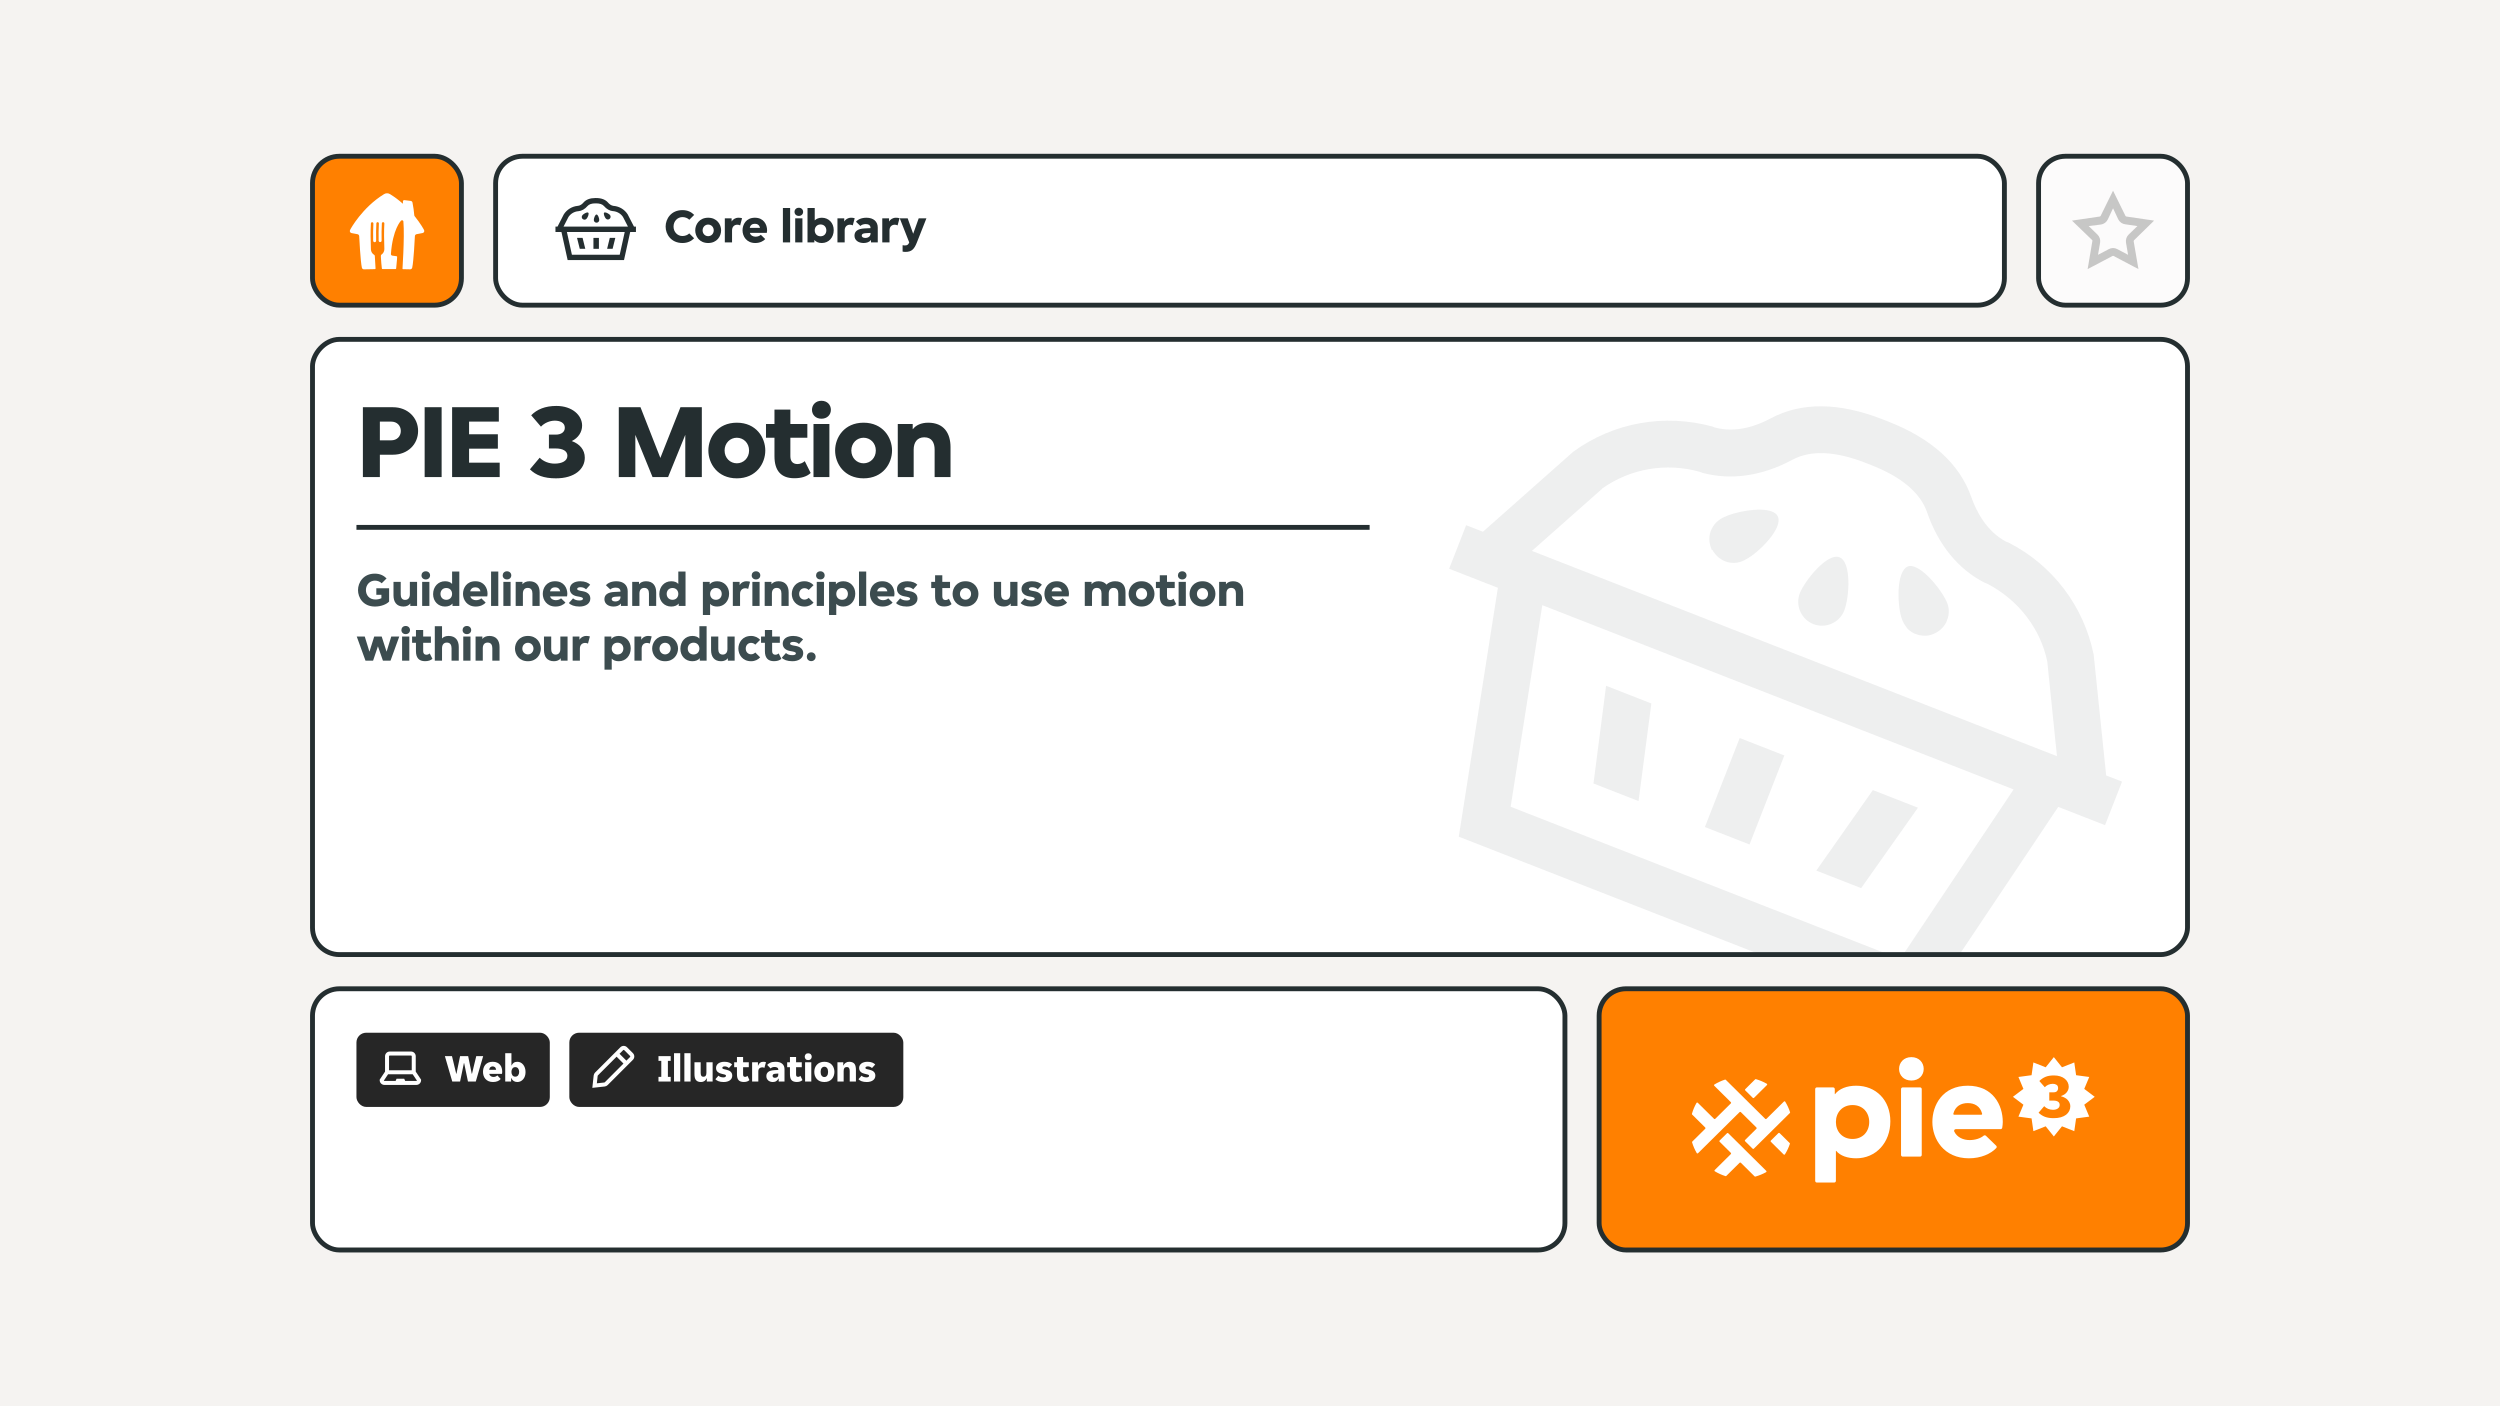 <svg width="320" height="180" viewBox="0 0 320 180" fill="none" xmlns="http://www.w3.org/2000/svg">
<rect width="320" height="180" fill="#F5F3F1"/>
<rect width="250" height="150" transform="translate(35 15)" fill="#F5F3F1"/>
<rect x="204.688" y="126.562" width="75.312" height="33.438" rx="3.438" fill="#FF8000"/>
<rect x="204.688" y="126.562" width="75.312" height="33.438" rx="3.438" stroke="#242E30" stroke-width="0.625"/>
<g clip-path="url(#clip0_9_4843)">
<g clip-path="url(#clip1_9_4843)">
<path d="M232.559 151.366H234.779C234.898 151.366 234.995 151.27 234.995 151.153V147.312H235.03C235.55 147.94 236.482 148.263 237.592 148.263C240.118 148.263 241.964 146.254 241.964 143.528C241.964 140.801 240.118 138.971 237.592 138.971C236.391 138.971 235.406 139.366 234.887 140.048H234.852V139.4C234.852 139.283 234.755 139.187 234.636 139.187H232.559C232.44 139.187 232.344 139.283 232.344 139.4V151.153C232.344 151.27 232.44 151.366 232.559 151.366ZM237.128 145.787C235.802 145.787 234.996 144.818 234.996 143.617C234.996 142.416 235.802 141.447 237.128 141.447C238.454 141.447 239.26 142.416 239.26 143.617C239.26 144.818 238.454 145.787 237.128 145.787Z" fill="white"/>
<path d="M246.234 136.82C246.234 136.013 245.643 135.312 244.657 135.312C243.672 135.312 243.081 136.012 243.081 136.82C243.081 137.627 243.672 138.308 244.657 138.308C245.643 138.308 246.234 137.626 246.234 136.82ZM243.547 148.048H245.768C245.886 148.048 245.983 147.952 245.983 147.835V139.4C245.983 139.283 245.886 139.187 245.768 139.187H243.547C243.429 139.187 243.332 139.283 243.332 139.4V147.835C243.332 147.952 243.429 148.048 243.547 148.048Z" fill="white"/>
<path d="M252.021 148.263C253.547 148.263 254.821 147.698 255.522 146.949C255.602 146.865 255.596 146.733 255.513 146.652L254.202 145.382C254.121 145.304 253.992 145.296 253.905 145.368C253.497 145.718 252.81 145.93 252.11 145.93C251.316 145.93 250.507 145.591 250.147 144.84C250.078 144.697 250.181 144.532 250.34 144.532H256.073C256.179 144.532 256.268 144.457 256.285 144.354C256.324 144.127 256.356 143.824 256.356 143.617C256.356 141.447 255.102 138.971 251.877 138.971C248.651 138.971 247.343 141.446 247.343 143.617C247.343 145.788 248.812 148.263 252.02 148.263H252.021ZM251.878 141.196C252.735 141.196 253.461 141.589 253.711 142.549C253.728 142.618 253.677 142.685 253.606 142.685H250.132C250.061 142.685 250.01 142.618 250.028 142.549C250.278 141.589 251.004 141.196 251.878 141.196Z" fill="white"/>
<path d="M224.359 140.528C224.401 140.569 224.469 140.569 224.511 140.528L226.168 138.887C226.217 138.838 226.208 138.754 226.146 138.719C225.715 138.473 225.251 138.275 224.765 138.132C224.727 138.12 224.685 138.132 224.657 138.159L223.387 139.416C223.345 139.457 223.345 139.525 223.387 139.566L224.359 140.528Z" fill="white"/>
<path d="M227.789 145.034C227.747 144.992 227.679 144.992 227.637 145.034L226.665 145.995C226.623 146.037 226.623 146.104 226.665 146.145L228.308 147.771C228.357 147.82 228.44 147.81 228.476 147.752C228.734 147.336 228.946 146.889 229.104 146.419C229.117 146.381 229.107 146.338 229.078 146.31L227.787 145.033L227.789 145.034Z" fill="white"/>
<path d="M220.033 144.956L222.351 142.661L222.354 142.663L222.673 142.347C222.715 142.305 222.783 142.305 222.825 142.347L224.826 144.327C224.868 144.369 224.868 144.436 224.826 144.477L223.367 145.922C223.325 145.963 223.325 146.03 223.367 146.072L224.338 147.033C224.38 147.075 224.448 147.075 224.49 147.033L229.102 142.468C229.131 142.44 229.142 142.398 229.129 142.36C228.975 141.885 228.765 141.436 228.511 141.017C228.476 140.957 228.392 140.949 228.342 140.998L226.103 143.213C226.061 143.255 225.993 143.255 225.951 143.213L220.904 138.218C220.875 138.189 220.832 138.178 220.793 138.191C220.318 138.349 219.867 138.559 219.447 138.814C219.388 138.85 219.379 138.932 219.428 138.98L221.55 141.081C221.592 141.122 221.592 141.189 221.55 141.231L219.55 143.211C219.508 143.253 219.44 143.253 219.398 143.211L217.319 141.157C217.269 141.107 217.184 141.118 217.149 141.18C216.904 141.611 216.708 142.073 216.567 142.559C216.556 142.596 216.567 142.637 216.595 142.664L218.273 144.326C218.315 144.368 218.315 144.435 218.273 144.476L216.615 146.118C216.587 146.145 216.576 146.187 216.587 146.224C216.732 146.705 216.932 147.163 217.179 147.59C217.215 147.65 217.299 147.66 217.349 147.611L220.033 144.955V144.956Z" fill="white"/>
<path d="M223.292 147.109L221.212 145.051C221.17 145.009 221.102 145.009 221.06 145.051L220.109 145.992C220.067 146.033 220.067 146.101 220.109 146.142L221.55 147.568C221.592 147.61 221.592 147.677 221.55 147.719L219.484 149.764C219.434 149.813 219.444 149.895 219.503 149.931C219.927 150.183 220.381 150.391 220.86 150.543C220.899 150.556 220.942 150.545 220.97 150.516L222.672 148.831C222.714 148.79 222.782 148.79 222.824 148.831L224.585 150.574C224.613 150.602 224.654 150.612 224.692 150.602C225.172 150.465 225.629 150.275 226.058 150.04C226.12 150.006 226.131 149.921 226.081 149.871L223.288 147.108L223.292 147.109Z" fill="white"/>
</g>
</g>
<path fill-rule="evenodd" clip-rule="evenodd" d="M263.934 136.614L262.891 135.312L261.847 136.614L260.273 135.993L260.041 137.626L258.358 137.852L258.997 139.379L257.656 140.391L258.997 141.403L258.358 142.93L260.041 143.156L260.273 144.788L261.847 144.168L262.891 145.469L263.934 144.168L265.508 144.788L265.741 143.156L267.424 142.93L266.784 141.403L268.125 140.391L266.784 139.379L267.424 137.852L265.741 137.626L265.508 135.993L263.934 136.614ZM261.735 142.946C262.042 143.065 262.415 143.125 262.856 143.125C263.211 143.125 263.522 143.087 263.791 143.011C264.06 142.93 264.283 142.822 264.46 142.687C264.637 142.546 264.772 142.384 264.863 142.2C264.954 142.011 265 141.811 265 141.6C265 141.448 264.97 141.305 264.911 141.17C264.852 141.034 264.772 140.91 264.67 140.796C264.567 140.683 264.444 140.588 264.299 140.512C264.154 140.431 263.998 140.372 263.831 140.334V140.285C264.148 140.177 264.387 140.017 264.549 139.806C264.715 139.59 264.798 139.355 264.798 139.101C264.798 138.906 264.755 138.722 264.67 138.549C264.584 138.37 264.46 138.216 264.299 138.086C264.138 137.951 263.939 137.846 263.702 137.77C263.471 137.694 263.205 137.656 262.904 137.656C262.464 137.656 262.098 137.718 261.808 137.843C261.518 137.967 261.26 138.143 261.034 138.37L261.735 139.165C261.848 139.036 261.996 138.93 262.179 138.849C262.367 138.768 262.563 138.727 262.767 138.727C262.939 138.727 263.092 138.768 263.227 138.849C263.366 138.93 263.436 139.073 263.436 139.279C263.436 139.436 263.388 139.566 263.291 139.668C263.2 139.766 263.06 139.815 262.872 139.815H262.308V140.877H262.856C263.098 140.877 263.288 140.923 263.428 141.015C263.568 141.107 263.638 141.248 263.638 141.437C263.638 141.632 263.557 141.784 263.396 141.892C263.235 142 263.031 142.054 262.783 142.054C262.568 142.054 262.359 142.013 262.155 141.932C261.956 141.846 261.789 141.732 261.655 141.591L260.938 142.427C261.169 142.654 261.435 142.827 261.735 142.946Z" fill="white"/>
<g clip-path="url(#clip2_9_4843)">
<rect x="40.312" y="126.875" width="159.688" height="32.812" rx="3.125" fill="white"/>
<rect x="45.625" y="132.188" width="24.75" height="9.5" rx="1.25" fill="#262626"/>
<g clip-path="url(#clip3_9_4843)">
<g clip-path="url(#clip4_9_4843)">
<path d="M53.215 137.167V135.195C53.214 135.037 53.151 134.885 53.039 134.773C52.927 134.661 52.776 134.598 52.617 134.597H49.883C49.724 134.598 49.573 134.661 49.461 134.773C49.349 134.885 49.286 135.037 49.285 135.195V137.167L48.601 138.193V138.271C48.602 138.43 48.665 138.581 48.777 138.693C48.889 138.805 49.041 138.869 49.199 138.87H53.301C53.459 138.869 53.611 138.805 53.723 138.693C53.835 138.581 53.898 138.43 53.899 138.271V138.193L53.215 137.167ZM49.797 135.195C49.797 135.173 49.806 135.151 49.822 135.135C49.838 135.119 49.86 135.11 49.883 135.11H52.617C52.64 135.11 52.662 135.119 52.678 135.135C52.694 135.151 52.703 135.173 52.703 135.195V136.99H49.797V135.195ZM53.301 138.357H51.862L51.739 138.077H50.761L50.638 138.357H49.199C49.186 138.357 49.173 138.353 49.161 138.348C49.149 138.342 49.139 138.333 49.131 138.323L49.678 137.502H52.822L53.369 138.323C53.361 138.333 53.351 138.342 53.339 138.348C53.327 138.353 53.314 138.357 53.301 138.357V138.357Z" fill="white"/>
</g>
</g>
<path d="M59.9 138.438L59.41 136.077H59.38L58.89 138.438H57.89L56.945 135.187H57.855L58.395 137.442H58.425L58.89 135.187H59.925L60.385 137.442H60.415L60.96 135.187H61.845L60.9 138.438H59.9ZM63.109 138.498C62.882 138.498 62.687 138.461 62.524 138.387C62.364 138.314 62.232 138.217 62.129 138.097C62.026 137.977 61.949 137.841 61.899 137.687C61.849 137.531 61.824 137.369 61.824 137.202C61.824 137.039 61.846 136.879 61.889 136.722C61.936 136.566 62.007 136.427 62.104 136.307C62.204 136.187 62.332 136.091 62.489 136.017C62.646 135.944 62.837 135.907 63.064 135.907C63.291 135.907 63.482 135.944 63.639 136.017C63.796 136.087 63.921 136.182 64.014 136.302C64.111 136.419 64.179 136.554 64.219 136.707C64.262 136.861 64.284 137.019 64.284 137.182C64.284 137.219 64.281 137.267 64.274 137.327C64.267 137.384 64.259 137.427 64.249 137.457H62.629C62.642 137.531 62.667 137.592 62.704 137.642C62.744 137.692 62.789 137.732 62.839 137.762C62.889 137.792 62.941 137.814 62.994 137.827C63.051 137.841 63.104 137.847 63.154 137.847C63.271 137.847 63.371 137.829 63.454 137.792C63.541 137.756 63.607 137.707 63.654 137.647L64.089 138.102C64.009 138.219 63.882 138.314 63.709 138.387C63.536 138.461 63.336 138.498 63.109 138.498ZM63.064 136.497C62.957 136.497 62.862 136.531 62.779 136.597C62.696 136.661 62.641 136.772 62.614 136.932H63.504C63.481 136.772 63.427 136.661 63.344 136.597C63.261 136.531 63.167 136.497 63.064 136.497ZM66.219 138.498C66.033 138.498 65.874 138.454 65.744 138.367C65.614 138.281 65.518 138.157 65.454 137.997H65.424V138.438H64.669V134.812H65.464V136.372H65.494C65.548 136.232 65.634 136.121 65.754 136.037C65.878 135.951 66.033 135.907 66.219 135.907C66.366 135.907 66.503 135.939 66.629 136.002C66.759 136.066 66.871 136.156 66.964 136.272C67.061 136.389 67.136 136.529 67.189 136.692C67.243 136.852 67.269 137.031 67.269 137.227C67.269 137.417 67.243 137.591 67.189 137.747C67.136 137.904 67.061 138.037 66.964 138.147C66.871 138.257 66.759 138.344 66.629 138.407C66.503 138.468 66.366 138.498 66.219 138.498ZM65.959 137.812C66.119 137.812 66.241 137.754 66.324 137.637C66.411 137.517 66.454 137.372 66.454 137.202C66.454 137.032 66.411 136.889 66.324 136.772C66.241 136.652 66.119 136.592 65.959 136.592C65.796 136.592 65.673 136.652 65.589 136.772C65.506 136.889 65.464 137.032 65.464 137.202C65.464 137.372 65.506 137.517 65.589 137.637C65.673 137.754 65.796 137.812 65.959 137.812Z" fill="white"/>
<rect x="72.875" y="132.188" width="42.75" height="9.5" rx="1.25" fill="#262626"/>
<g clip-path="url(#clip5_9_4843)">
<g clip-path="url(#clip6_9_4843)">
<path d="M81.016 134.806L80.257 134.047C80.144 133.935 79.992 133.872 79.833 133.872C79.674 133.872 79.522 133.935 79.409 134.047L76.169 137.287C76.07 137.387 76.008 137.517 75.991 137.656L75.817 139.246L77.406 139.071C77.546 139.055 77.675 138.992 77.775 138.894L81.016 135.653C81.127 135.541 81.19 135.388 81.19 135.23C81.19 135.071 81.127 134.918 81.016 134.806V134.806ZM77.413 138.531C77.396 138.549 77.373 138.559 77.348 138.559L76.398 138.665L76.501 137.714C76.504 137.69 76.514 137.667 76.531 137.65L78.924 135.257L79.802 136.135L77.413 138.531ZM80.653 135.291L80.178 135.763L79.3 134.884L79.772 134.409C79.788 134.394 79.81 134.385 79.833 134.385C79.844 134.385 79.856 134.387 79.866 134.391C79.877 134.395 79.886 134.401 79.894 134.409L80.653 135.168C80.668 135.185 80.677 135.207 80.677 135.23C80.677 135.252 80.668 135.274 80.653 135.291V135.291Z" fill="white"/>
</g>
</g>
<path d="M84.285 137.837H84.645V135.787H84.285V135.187H85.85V135.787H85.49V137.837H85.85V138.438H84.285V137.837ZM86.275 134.812H87.07V138.438H86.275V134.812ZM87.598 134.812H88.393V138.438H87.598V134.812ZM89.736 138.498C89.576 138.498 89.441 138.476 89.331 138.432C89.225 138.386 89.138 138.319 89.071 138.232C89.008 138.146 88.961 138.039 88.931 137.912C88.905 137.786 88.891 137.639 88.891 137.472V135.967H89.686V137.312C89.686 137.472 89.711 137.597 89.761 137.687C89.811 137.777 89.906 137.822 90.046 137.822C90.18 137.822 90.275 137.779 90.331 137.692C90.391 137.606 90.421 137.479 90.421 137.312V135.967H91.216V138.438H90.471V138.027H90.441C90.391 138.164 90.303 138.277 90.176 138.367C90.05 138.454 89.903 138.498 89.736 138.498ZM92.923 137.692C92.923 137.622 92.875 137.574 92.778 137.547C92.682 137.517 92.548 137.484 92.378 137.447C92.282 137.427 92.19 137.399 92.103 137.362C92.017 137.322 91.94 137.274 91.873 137.217C91.807 137.157 91.753 137.086 91.713 137.002C91.673 136.919 91.653 136.819 91.653 136.702C91.653 136.576 91.68 136.464 91.733 136.367C91.787 136.267 91.86 136.184 91.953 136.117C92.05 136.047 92.163 135.996 92.293 135.962C92.423 135.926 92.567 135.907 92.723 135.907C92.97 135.907 93.177 135.942 93.343 136.012C93.51 136.082 93.633 136.166 93.713 136.262L93.298 136.712C93.238 136.649 93.16 136.597 93.063 136.557C92.967 136.517 92.872 136.497 92.778 136.497C92.692 136.497 92.617 136.512 92.553 136.542C92.49 136.569 92.458 136.617 92.458 136.687C92.458 136.757 92.507 136.807 92.603 136.837C92.7 136.864 92.833 136.896 93.003 136.932C93.1 136.952 93.192 136.982 93.278 137.022C93.365 137.059 93.442 137.107 93.508 137.167C93.575 137.224 93.628 137.296 93.668 137.382C93.708 137.466 93.728 137.564 93.728 137.677C93.728 137.807 93.702 137.924 93.648 138.027C93.595 138.127 93.52 138.212 93.423 138.282C93.327 138.352 93.21 138.406 93.073 138.443C92.94 138.479 92.793 138.498 92.633 138.498C92.37 138.498 92.148 138.464 91.968 138.397C91.788 138.327 91.655 138.241 91.568 138.137L91.963 137.687C92.04 137.764 92.135 137.821 92.248 137.857C92.362 137.891 92.475 137.907 92.588 137.907C92.695 137.907 92.777 137.889 92.833 137.852C92.893 137.816 92.923 137.762 92.923 137.692ZM95.216 138.493C94.903 138.493 94.676 138.414 94.536 138.257C94.4 138.101 94.331 137.851 94.331 137.507V136.602H93.976V135.967H94.331V135.297H95.116V135.967H95.846V136.602H95.116V137.522C95.116 137.632 95.135 137.712 95.171 137.762C95.211 137.812 95.276 137.837 95.366 137.837C95.426 137.837 95.483 137.826 95.536 137.802C95.593 137.776 95.639 137.744 95.676 137.707L95.931 138.247C95.768 138.411 95.529 138.493 95.216 138.493ZM96.27 135.967H97.015V136.392H97.045C97.095 136.239 97.173 136.121 97.28 136.037C97.39 135.951 97.528 135.907 97.695 135.907C97.825 135.907 97.942 135.924 98.045 135.957L97.845 136.687C97.808 136.664 97.765 136.647 97.715 136.637C97.668 136.624 97.621 136.617 97.575 136.617C97.425 136.617 97.302 136.661 97.205 136.747C97.112 136.831 97.065 136.964 97.065 137.147V138.438H96.27V135.967ZM98.922 138.498C98.812 138.498 98.706 138.481 98.602 138.448C98.502 138.414 98.414 138.366 98.337 138.302C98.264 138.236 98.204 138.156 98.157 138.062C98.114 137.969 98.092 137.862 98.092 137.742C98.092 137.516 98.172 137.337 98.332 137.207C98.496 137.077 98.751 137.002 99.097 136.982L99.622 136.952V136.912C99.622 136.842 99.607 136.786 99.577 136.742C99.55 136.699 99.514 136.666 99.467 136.642C99.424 136.616 99.372 136.597 99.312 136.587C99.255 136.577 99.197 136.572 99.137 136.572C99.044 136.572 98.949 136.589 98.852 136.622C98.755 136.656 98.684 136.702 98.637 136.762L98.202 136.312C98.292 136.199 98.424 136.104 98.597 136.027C98.77 135.947 98.997 135.907 99.277 135.907C99.634 135.907 99.912 135.989 100.112 136.152C100.316 136.316 100.417 136.551 100.417 136.857V138.438H99.672V138.057H99.642C99.579 138.187 99.487 138.294 99.367 138.377C99.251 138.458 99.102 138.498 98.922 138.498ZM99.192 137.957C99.319 137.957 99.422 137.924 99.502 137.857C99.582 137.787 99.622 137.682 99.622 137.542V137.412L99.207 137.442C99.1 137.449 99.02 137.476 98.967 137.522C98.917 137.569 98.892 137.631 98.892 137.707C98.892 137.794 98.921 137.857 98.977 137.897C99.037 137.937 99.109 137.957 99.192 137.957ZM101.998 138.493C101.685 138.493 101.458 138.414 101.318 138.257C101.182 138.101 101.113 137.851 101.113 137.507V136.602H100.758V135.967H101.113V135.297H101.898V135.967H102.628V136.602H101.898V137.522C101.898 137.632 101.917 137.712 101.953 137.762C101.993 137.812 102.058 137.837 102.148 137.837C102.208 137.837 102.265 137.826 102.318 137.802C102.375 137.776 102.422 137.744 102.458 137.707L102.713 138.247C102.55 138.411 102.312 138.493 101.998 138.493ZM103.902 135.257C103.902 135.371 103.864 135.472 103.787 135.562C103.71 135.649 103.599 135.692 103.452 135.692C103.302 135.692 103.19 135.649 103.117 135.562C103.044 135.472 103.007 135.371 103.007 135.257C103.007 135.144 103.044 135.044 103.117 134.957C103.19 134.867 103.302 134.822 103.452 134.822C103.599 134.822 103.71 134.867 103.787 134.957C103.864 135.044 103.902 135.144 103.902 135.257ZM103.052 135.967H103.847V138.438H103.052V135.967ZM105.52 138.498C105.307 138.498 105.119 138.464 104.955 138.397C104.795 138.327 104.662 138.234 104.555 138.117C104.449 137.997 104.367 137.859 104.31 137.703C104.257 137.546 104.23 137.379 104.23 137.202C104.23 137.026 104.257 136.859 104.31 136.702C104.367 136.546 104.449 136.409 104.555 136.292C104.662 136.172 104.795 136.079 104.955 136.012C105.119 135.942 105.307 135.907 105.52 135.907C105.734 135.907 105.92 135.942 106.08 136.012C106.24 136.079 106.374 136.172 106.48 136.292C106.587 136.409 106.667 136.546 106.72 136.702C106.777 136.859 106.805 137.026 106.805 137.202C106.805 137.379 106.777 137.546 106.72 137.703C106.667 137.859 106.587 137.997 106.48 138.117C106.374 138.234 106.24 138.327 106.08 138.397C105.92 138.464 105.734 138.498 105.52 138.498ZM105.04 137.202C105.04 137.416 105.085 137.579 105.175 137.692C105.265 137.806 105.38 137.862 105.52 137.862C105.66 137.862 105.774 137.806 105.86 137.692C105.95 137.579 105.995 137.416 105.995 137.202C105.995 136.989 105.95 136.826 105.86 136.712C105.774 136.599 105.66 136.542 105.52 136.542C105.38 136.542 105.265 136.599 105.175 136.712C105.085 136.826 105.04 136.989 105.04 137.202ZM107.193 135.967H107.938V136.377H107.968C108.018 136.241 108.108 136.129 108.238 136.042C108.371 135.952 108.523 135.907 108.693 135.907C108.856 135.907 108.993 135.931 109.103 135.977C109.216 136.021 109.306 136.086 109.373 136.172C109.439 136.259 109.486 136.367 109.513 136.497C109.543 136.624 109.558 136.769 109.558 136.932V138.438H108.763V137.092C108.763 136.936 108.736 136.812 108.683 136.722C108.629 136.629 108.529 136.582 108.383 136.582C108.243 136.582 108.141 136.626 108.078 136.712C108.018 136.799 107.988 136.926 107.988 137.092V138.438H107.193V135.967ZM111.239 137.692C111.239 137.622 111.19 137.574 111.094 137.547C110.997 137.517 110.864 137.484 110.694 137.447C110.597 137.427 110.505 137.399 110.419 137.362C110.332 137.322 110.255 137.274 110.189 137.217C110.122 137.157 110.069 137.086 110.029 137.002C109.989 136.919 109.969 136.819 109.969 136.702C109.969 136.576 109.995 136.464 110.049 136.367C110.102 136.267 110.175 136.184 110.269 136.117C110.365 136.047 110.479 135.996 110.609 135.962C110.739 135.926 110.882 135.907 111.039 135.907C111.285 135.907 111.492 135.942 111.659 136.012C111.825 136.082 111.949 136.166 112.029 136.262L111.614 136.712C111.554 136.649 111.475 136.597 111.379 136.557C111.282 136.517 111.187 136.497 111.094 136.497C111.007 136.497 110.932 136.512 110.869 136.542C110.805 136.569 110.774 136.617 110.774 136.687C110.774 136.757 110.822 136.807 110.919 136.837C111.015 136.864 111.149 136.896 111.319 136.932C111.415 136.952 111.507 136.982 111.594 137.022C111.68 137.059 111.757 137.107 111.824 137.167C111.89 137.224 111.944 137.296 111.984 137.382C112.024 137.466 112.044 137.564 112.044 137.677C112.044 137.807 112.017 137.924 111.964 138.027C111.91 138.127 111.835 138.212 111.739 138.282C111.642 138.352 111.525 138.406 111.389 138.443C111.255 138.479 111.109 138.498 110.949 138.498C110.685 138.498 110.464 138.464 110.284 138.397C110.104 138.327 109.97 138.241 109.884 138.137L110.279 137.687C110.355 137.764 110.45 137.821 110.564 137.857C110.677 137.891 110.79 137.907 110.904 137.907C111.01 137.907 111.092 137.889 111.149 137.852C111.209 137.816 111.239 137.762 111.239 137.692Z" fill="white"/>
</g>
<rect x="40" y="126.562" width="160.312" height="33.438" rx="3.438" stroke="#242E30" stroke-width="0.625"/>
<g clip-path="url(#clip7_9_4843)">
<rect x="0.312" y="-0.312" width="240" height="78.75" rx="3.438" transform="matrix(-1 0 0 1 280.312 43.75)" fill="white" stroke="#242E30" stroke-width="0.625"/>
<g opacity="0.08" clip-path="url(#clip8_9_4843)">
<g clip-path="url(#clip9_9_4843)">
<path d="M232.11 79.883C232.862 80.177 233.706 80.153 234.442 79.831C235.178 79.509 235.768 78.904 236.062 78.152C236.726 76.453 237.013 71.941 235.453 71.332C233.893 70.722 231 74.343 230.379 75.931C230.085 76.683 230.109 77.527 230.431 78.263C230.753 78.999 231.358 79.589 232.11 79.883Z" fill="#242E30"/>
<path d="M219.167 70.359C219.376 70.729 219.634 71.055 219.969 71.347C220.215 71.539 220.472 71.704 220.75 71.813C220.862 71.856 220.973 71.9 221.085 71.943C221.496 72.04 221.93 72.081 222.34 72.017C222.751 71.953 223.166 71.794 223.509 71.575C225.024 70.819 228.354 67.56 227.531 66.051C227.384 65.769 227.128 65.604 226.793 65.473C225.234 64.863 221.979 65.55 220.706 66.176C220.319 66.346 219.965 66.593 219.657 66.889C219.376 67.197 219.14 67.554 218.976 67.972C218.824 68.362 218.783 68.796 218.808 69.223C218.834 69.651 218.965 70.055 219.135 70.442L219.167 70.359Z" fill="#242E30"/>
<path d="M244.037 80.34C244.306 80.637 244.625 80.89 245.004 81.071C245.087 81.103 245.143 81.125 245.227 81.158C245.533 81.278 245.861 81.342 246.172 81.367C246.578 81.397 246.988 81.333 247.365 81.191C247.742 81.049 248.112 80.841 248.41 80.572C248.708 80.303 248.961 79.985 249.141 79.606C249.283 79.243 249.435 78.853 249.437 78.437C249.467 78.031 249.403 77.621 249.261 77.244C248.762 75.893 246.703 73.193 245.115 72.573C244.809 72.453 244.508 72.4 244.248 72.49C242.647 73.053 242.856 77.694 243.457 79.278C243.599 79.654 243.807 80.025 244.076 80.323L244.037 80.34Z" fill="#242E30"/>
<path d="M228.392 96.701L222.682 94.468L218.228 105.861L223.938 108.093L228.392 96.701Z" fill="#242E30"/>
<path d="M209.732 102.539L211.373 90.047L205.58 87.782L203.967 100.285L209.732 102.539Z" fill="#242E30"/>
<path d="M245.494 103.388L239.729 101.133L232.489 111.436L238.227 113.68L245.494 103.388Z" fill="#242E30"/>
<path d="M271.621 100.051L269.588 99.257L267.99 83.796C266.725 77.586 262.741 72.335 257.093 69.452L256.758 69.322C254.288 68.002 252.985 65.502 252.315 63.602C250.844 59.399 247.27 56.139 241.699 53.961L240.975 53.677C235.404 51.499 230.577 51.443 226.634 53.562C224.881 54.514 222.2 55.457 219.501 54.722L219.166 54.592C213.039 52.934 206.561 54.062 201.408 57.796L189.814 68.066L187.669 67.228L185.491 72.799L191.731 75.238L186.725 107.095L245.525 130.084L263.454 103.281L269.443 105.622L271.621 100.051ZM205.039 62.555C208.684 59.966 213.26 59.186 217.573 60.391L217.908 60.522C221.57 61.504 225.547 60.94 229.452 58.838C231.769 57.592 234.925 57.734 238.797 59.248L239.521 59.531C243.392 61.045 245.808 63.081 246.666 65.568C248.109 69.761 250.677 72.885 254.028 74.58L254.362 74.711C258.394 76.801 261.206 80.533 262.054 84.686L263.293 96.795L196.081 70.517L205.066 62.566L205.039 62.555ZM243.218 122.76L193.36 103.266L197.413 77.46L257.744 101.048L243.218 122.76Z" fill="#242E30"/>
</g>
</g>
<path d="M46.45 61.062V52.125H50.3C52.17 52.125 53.517 53.445 53.517 55.164C53.517 56.883 52.17 58.203 50.3 58.203H48.623V61.062H46.45ZM48.623 56.36H50.094C50.781 56.36 51.304 55.879 51.304 55.164C51.304 54.449 50.781 53.968 50.094 53.968H48.623V56.36ZM54.355 61.062V52.125H56.528V61.062H54.355ZM57.87 61.062V52.125H63.851V53.968H60.042V55.59H63.727V57.432H60.042V59.22H63.961V61.062H57.87ZM71.155 61.227C69.615 61.227 68.584 60.829 67.828 60.072L69.079 58.587C69.547 59.055 70.248 59.344 70.99 59.344C71.967 59.344 72.627 58.972 72.627 58.34C72.627 57.708 72.008 57.405 71.142 57.405H70.262V55.631H71.142C71.857 55.631 72.297 55.288 72.297 54.751C72.297 54.078 71.637 53.844 71.018 53.844C70.358 53.844 69.67 54.146 69.244 54.614L67.993 53.156C68.735 52.4 69.767 51.96 71.224 51.96C73.232 51.96 74.51 53.142 74.51 54.476C74.51 55.301 74.029 56.044 73.19 56.456C74.208 56.828 74.854 57.57 74.854 58.587C74.854 60.031 73.562 61.227 71.155 61.227ZM79.205 61.062V52.125H81.983L84.526 58.615L87.098 52.125H89.834V61.062H87.716V55.659L85.516 61.062H83.523L81.323 55.659V61.062H79.205ZM94.314 61.227C91.839 61.227 90.671 59.33 90.671 57.666C90.671 56.002 91.839 54.105 94.314 54.105C96.789 54.105 97.958 56.002 97.958 57.666C97.958 59.33 96.789 61.227 94.314 61.227ZM92.747 57.666C92.747 58.629 93.462 59.303 94.314 59.303C95.167 59.303 95.882 58.629 95.882 57.666C95.882 56.704 95.167 56.03 94.314 56.03C93.462 56.03 92.747 56.704 92.747 57.666ZM101.676 61.214C99.999 61.214 99.132 60.279 99.132 58.395V56.03H98.046V54.27H99.132V52.428H101.167V54.27H103.34V56.03H101.167V58.395C101.167 59.083 101.525 59.399 102.075 59.399C102.432 59.399 102.762 59.248 103.01 59.028L103.766 60.54C103.285 61.008 102.542 61.214 101.676 61.214ZM106.354 52.455C106.354 53.074 105.901 53.596 105.144 53.596C104.388 53.596 103.934 53.074 103.934 52.455C103.934 51.836 104.388 51.3 105.144 51.3C105.901 51.3 106.354 51.836 106.354 52.455ZM104.127 61.062V54.27H106.162V61.062H104.127ZM110.537 61.227C108.062 61.227 106.894 59.33 106.894 57.666C106.894 56.002 108.062 54.105 110.537 54.105C113.012 54.105 114.181 56.002 114.181 57.666C114.181 59.33 113.012 61.227 110.537 61.227ZM108.97 57.666C108.97 58.629 109.685 59.303 110.537 59.303C111.39 59.303 112.105 58.629 112.105 57.666C112.105 56.704 111.39 56.03 110.537 56.03C109.685 56.03 108.97 56.704 108.97 57.666ZM114.915 61.062V54.27H116.827V54.93H116.854C117.212 54.435 117.913 54.105 118.807 54.105C120.8 54.105 121.667 55.425 121.667 57.24V61.062H119.632V57.556C119.632 56.69 119.288 55.975 118.312 55.975C117.377 55.975 116.95 56.649 116.95 57.556V61.062H114.915Z" fill="#242E30"/>
<line x1="45.625" y1="67.5" x2="175.312" y2="67.5" stroke="#242E30" stroke-width="0.625"/>
<path d="M47.994 77.638C46.469 77.638 45.825 76.475 45.825 75.531C45.825 74.55 46.525 73.425 47.969 73.425C48.656 73.425 49.131 73.681 49.481 74.037L48.856 74.662C48.644 74.444 48.312 74.319 47.994 74.319C47.337 74.319 46.837 74.844 46.837 75.531C46.837 76.144 47.237 76.737 48.056 76.737C48.294 76.737 48.594 76.688 48.819 76.569V76.138H48.169V75.3H49.806V77C49.481 77.35 48.775 77.638 47.994 77.638ZM51.642 77.638C50.755 77.638 50.367 77.037 50.367 76.213V74.475H51.292V76.081C51.292 76.469 51.436 76.787 51.855 76.787C52.267 76.787 52.461 76.487 52.461 76.081V74.475H53.386V77.562H52.517V77.263H52.505C52.342 77.487 52.036 77.638 51.642 77.638ZM55.05 73.65C55.05 73.931 54.843 74.169 54.5 74.169C54.156 74.169 53.95 73.931 53.95 73.65C53.95 73.369 54.156 73.125 54.5 73.125C54.843 73.125 55.05 73.369 55.05 73.65ZM54.037 77.562V74.475H54.962V77.562H54.037ZM56.962 77.638C56.081 77.638 55.437 76.969 55.437 76.05C55.437 75.1 56.081 74.4 56.962 74.4C57.349 74.4 57.674 74.513 57.856 74.731H57.868V73.156H58.793V77.562H57.918V77.263H57.906C57.724 77.5 57.381 77.638 56.962 77.638ZM57.124 76.775C57.587 76.775 57.868 76.438 57.868 76.019C57.868 75.6 57.587 75.263 57.124 75.263C56.662 75.263 56.381 75.6 56.381 76.019C56.381 76.438 56.662 76.775 57.124 76.775ZM60.895 77.638C59.776 77.638 59.264 76.775 59.264 76.019C59.264 75.263 59.726 74.4 60.845 74.4C61.97 74.4 62.407 75.263 62.407 76.019C62.407 76.112 62.389 76.263 62.37 76.338H60.201C60.295 76.675 60.614 76.825 60.926 76.825C61.201 76.825 61.47 76.731 61.601 76.581L62.164 77.125C61.932 77.412 61.464 77.638 60.895 77.638ZM60.845 75.175C60.526 75.175 60.264 75.325 60.189 75.694H61.495C61.42 75.325 61.157 75.175 60.845 75.175ZM62.857 77.562V73.156H63.782V77.562H62.857ZM65.444 73.65C65.444 73.931 65.238 74.169 64.894 74.169C64.55 74.169 64.344 73.931 64.344 73.65C64.344 73.369 64.55 73.125 64.894 73.125C65.238 73.125 65.444 73.369 65.444 73.65ZM64.431 77.562V74.475H65.356V77.562H64.431ZM66.006 77.562V74.475H66.875V74.775H66.887C67.05 74.55 67.369 74.4 67.775 74.4C68.681 74.4 69.075 75 69.075 75.825V77.562H68.15V75.969C68.15 75.575 67.994 75.25 67.55 75.25C67.125 75.25 66.931 75.556 66.931 75.969V77.562H66.006ZM71.106 77.638C69.987 77.638 69.475 76.775 69.475 76.019C69.475 75.263 69.938 74.4 71.056 74.4C72.181 74.4 72.619 75.263 72.619 76.019C72.619 76.112 72.6 76.263 72.581 76.338H70.412C70.506 76.675 70.825 76.825 71.138 76.825C71.412 76.825 71.681 76.731 71.812 76.581L72.375 77.125C72.144 77.412 71.675 77.638 71.106 77.638ZM71.056 75.175C70.737 75.175 70.475 75.325 70.4 75.694H71.706C71.631 75.325 71.369 75.175 71.056 75.175ZM74.618 76.631C74.618 76.456 74.343 76.412 73.887 76.331C73.387 76.244 72.937 75.969 72.937 75.394C72.937 74.756 73.499 74.4 74.28 74.4C74.887 74.4 75.324 74.606 75.543 74.844L75.012 75.438C74.868 75.269 74.58 75.162 74.318 75.162C74.08 75.162 73.88 75.219 73.88 75.388C73.88 75.562 74.155 75.6 74.612 75.681C75.112 75.769 75.562 76.037 75.562 76.612C75.562 77.256 74.974 77.638 74.174 77.638C73.512 77.638 73.043 77.444 72.818 77.188L73.349 76.588C73.555 76.775 73.837 76.862 74.162 76.862C74.424 76.862 74.618 76.8 74.618 76.631ZM78.54 77.638C77.877 77.638 77.365 77.294 77.365 76.694C77.365 76.131 77.784 75.812 78.653 75.769L79.421 75.731V75.719C79.421 75.356 79.153 75.213 78.802 75.213C78.521 75.213 78.252 75.306 78.121 75.456L77.559 74.912C77.796 74.625 78.259 74.4 78.896 74.4C79.815 74.4 80.346 74.906 80.346 75.669V77.562H79.478V77.263H79.465C79.278 77.506 78.946 77.638 78.54 77.638ZM78.752 76.987C79.134 76.987 79.421 76.775 79.421 76.431V76.344L78.771 76.381C78.459 76.4 78.296 76.494 78.296 76.681C78.296 76.894 78.502 76.987 78.752 76.987ZM80.923 77.562V74.475H81.792V74.775H81.804C81.967 74.55 82.286 74.4 82.692 74.4C83.598 74.4 83.992 75 83.992 75.825V77.562H83.067V75.969C83.067 75.575 82.911 75.25 82.467 75.25C82.042 75.25 81.848 75.556 81.848 75.969V77.562H80.923ZM85.917 77.638C85.036 77.638 84.392 76.969 84.392 76.05C84.392 75.1 85.036 74.4 85.917 74.4C86.304 74.4 86.629 74.513 86.811 74.731H86.823V73.156H87.748V77.562H86.873V77.263H86.861C86.679 77.5 86.336 77.638 85.917 77.638ZM86.079 76.775C86.542 76.775 86.823 76.438 86.823 76.019C86.823 75.6 86.542 75.263 86.079 75.263C85.617 75.263 85.336 75.6 85.336 76.019C85.336 76.438 85.617 76.775 86.079 76.775ZM89.969 78.719V74.475H90.844V74.775H90.856C91.037 74.537 91.381 74.4 91.8 74.4C92.681 74.4 93.325 75.069 93.325 75.987C93.325 76.938 92.681 77.638 91.8 77.638C91.412 77.638 91.087 77.525 90.906 77.306H90.894V78.719H89.969ZM91.637 76.775C92.1 76.775 92.381 76.438 92.381 76.019C92.381 75.6 92.1 75.263 91.637 75.263C91.175 75.263 90.894 75.6 90.894 76.019C90.894 76.438 91.175 76.775 91.637 76.775ZM93.802 77.562V74.475H94.67V74.869H94.683C94.833 74.625 95.127 74.4 95.552 74.4C95.714 74.4 95.87 74.419 96.008 74.463L95.764 75.381C95.664 75.325 95.533 75.294 95.402 75.294C95.008 75.294 94.727 75.562 94.727 76.019V77.562H93.802ZM97.317 73.65C97.317 73.931 97.11 74.169 96.766 74.169C96.423 74.169 96.216 73.931 96.216 73.65C96.216 73.369 96.423 73.125 96.766 73.125C97.11 73.125 97.317 73.369 97.317 73.65ZM96.304 77.562V74.475H97.229V77.562H96.304ZM97.879 77.562V74.475H98.748V74.775H98.76C98.922 74.55 99.241 74.4 99.647 74.4C100.554 74.4 100.947 75 100.947 75.825V77.562H100.022V75.969C100.022 75.575 99.866 75.25 99.422 75.25C98.998 75.25 98.804 75.556 98.804 75.969V77.562H97.879ZM102.979 77.638C101.86 77.638 101.348 76.775 101.348 76.019C101.348 75.263 101.854 74.4 102.973 74.4C103.491 74.4 103.891 74.625 104.135 74.9L103.51 75.519C103.379 75.369 103.179 75.287 102.973 75.287C102.591 75.287 102.291 75.581 102.291 76.019C102.291 76.456 102.591 76.75 102.973 76.75C103.179 76.75 103.379 76.662 103.51 76.519L104.135 77.138C103.891 77.412 103.498 77.638 102.979 77.638ZM105.556 73.65C105.556 73.931 105.35 74.169 105.006 74.169C104.663 74.169 104.456 73.931 104.456 73.65C104.456 73.369 104.663 73.125 105.006 73.125C105.35 73.125 105.556 73.369 105.556 73.65ZM104.544 77.562V74.475H105.469V77.562H104.544ZM106.118 78.719V74.475H106.993V74.775H107.006C107.187 74.537 107.531 74.4 107.95 74.4C108.831 74.4 109.475 75.069 109.475 75.987C109.475 76.938 108.831 77.638 107.95 77.638C107.562 77.638 107.237 77.525 107.056 77.306H107.043V78.719H106.118ZM107.787 76.775C108.25 76.775 108.531 76.438 108.531 76.019C108.531 75.6 108.25 75.263 107.787 75.263C107.325 75.263 107.043 75.6 107.043 76.019C107.043 76.438 107.325 76.775 107.787 76.775ZM109.951 77.562V73.156H110.876V77.562H109.951ZM112.982 77.638C111.864 77.638 111.351 76.775 111.351 76.019C111.351 75.263 111.814 74.4 112.932 74.4C114.057 74.4 114.495 75.263 114.495 76.019C114.495 76.112 114.476 76.263 114.457 76.338H112.289C112.382 76.675 112.701 76.825 113.014 76.825C113.289 76.825 113.557 76.731 113.689 76.581L114.251 77.125C114.02 77.412 113.551 77.638 112.982 77.638ZM112.932 75.175C112.614 75.175 112.351 75.325 112.276 75.694H113.582C113.507 75.325 113.245 75.175 112.932 75.175ZM116.494 76.631C116.494 76.456 116.219 76.412 115.763 76.331C115.263 76.244 114.813 75.969 114.813 75.394C114.813 74.756 115.375 74.4 116.157 74.4C116.763 74.4 117.2 74.606 117.419 74.844L116.888 75.438C116.744 75.269 116.457 75.162 116.194 75.162C115.957 75.162 115.757 75.219 115.757 75.388C115.757 75.562 116.032 75.6 116.488 75.681C116.988 75.769 117.438 76.037 117.438 76.612C117.438 77.256 116.85 77.638 116.05 77.638C115.388 77.638 114.919 77.444 114.694 77.188L115.225 76.588C115.432 76.775 115.713 76.862 116.038 76.862C116.3 76.862 116.494 76.8 116.494 76.631ZM120.848 77.631C120.085 77.631 119.691 77.206 119.691 76.35V75.275H119.198V74.475H119.691V73.638H120.616V74.475H121.604V75.275H120.616V76.35C120.616 76.662 120.779 76.806 121.029 76.806C121.191 76.806 121.341 76.737 121.454 76.638L121.798 77.325C121.579 77.537 121.241 77.631 120.848 77.631ZM123.585 77.638C122.46 77.638 121.929 76.775 121.929 76.019C121.929 75.263 122.46 74.4 123.585 74.4C124.71 74.4 125.241 75.263 125.241 76.019C125.241 76.775 124.71 77.638 123.585 77.638ZM122.872 76.019C122.872 76.456 123.197 76.763 123.585 76.763C123.972 76.763 124.297 76.456 124.297 76.019C124.297 75.581 123.972 75.275 123.585 75.275C123.197 75.275 122.872 75.581 122.872 76.019ZM128.492 77.638C127.604 77.638 127.217 77.037 127.217 76.213V74.475H128.142V76.081C128.142 76.469 128.285 76.787 128.704 76.787C129.117 76.787 129.31 76.487 129.31 76.081V74.475H130.235V77.562H129.367V77.263H129.354C129.192 77.487 128.885 77.638 128.492 77.638ZM132.437 76.631C132.437 76.456 132.162 76.412 131.705 76.331C131.205 76.244 130.755 75.969 130.755 75.394C130.755 74.756 131.318 74.4 132.099 74.4C132.705 74.4 133.143 74.606 133.362 74.844L132.83 75.438C132.687 75.269 132.399 75.162 132.137 75.162C131.899 75.162 131.699 75.219 131.699 75.388C131.699 75.562 131.974 75.6 132.43 75.681C132.93 75.769 133.38 76.037 133.38 76.612C133.38 77.256 132.793 77.638 131.993 77.638C131.33 77.638 130.862 77.444 130.637 77.188L131.168 76.588C131.374 76.775 131.655 76.862 131.98 76.862C132.243 76.862 132.437 76.8 132.437 76.631ZM135.315 77.638C134.196 77.638 133.684 76.775 133.684 76.019C133.684 75.263 134.146 74.4 135.265 74.4C136.39 74.4 136.828 75.263 136.828 76.019C136.828 76.112 136.809 76.263 136.79 76.338H134.621C134.715 76.675 135.034 76.825 135.346 76.825C135.621 76.825 135.89 76.731 136.021 76.581L136.584 77.125C136.353 77.412 135.884 77.638 135.315 77.638ZM135.265 75.175C134.946 75.175 134.684 75.325 134.609 75.694H135.915C135.84 75.325 135.578 75.175 135.265 75.175ZM138.852 77.562V74.475H139.72V74.775H139.733C139.895 74.55 140.183 74.4 140.62 74.4C141.083 74.4 141.414 74.562 141.633 74.831C141.82 74.625 142.183 74.4 142.752 74.4C143.695 74.4 144.064 75 144.064 75.825V77.562H143.139V75.969C143.139 75.575 142.983 75.25 142.539 75.25C142.114 75.25 141.92 75.556 141.92 75.969V77.562H140.995V75.969C140.995 75.575 140.839 75.25 140.395 75.25C139.97 75.25 139.777 75.556 139.777 75.969V77.562H138.852ZM146.119 77.638C144.994 77.638 144.463 76.775 144.463 76.019C144.463 75.263 144.994 74.4 146.119 74.4C147.244 74.4 147.775 75.263 147.775 76.019C147.775 76.775 147.244 77.638 146.119 77.638ZM145.406 76.019C145.406 76.456 145.731 76.763 146.119 76.763C146.506 76.763 146.831 76.456 146.831 76.019C146.831 75.581 146.506 75.275 146.119 75.275C145.731 75.275 145.406 75.581 145.406 76.019ZM149.607 77.631C148.845 77.631 148.451 77.206 148.451 76.35V75.275H147.957V74.475H148.451V73.638H149.376V74.475H150.364V75.275H149.376V76.35C149.376 76.662 149.539 76.806 149.789 76.806C149.951 76.806 150.101 76.737 150.214 76.638L150.557 77.325C150.339 77.537 150.001 77.631 149.607 77.631ZM151.876 73.65C151.876 73.931 151.67 74.169 151.326 74.169C150.982 74.169 150.776 73.931 150.776 73.65C150.776 73.369 150.982 73.125 151.326 73.125C151.67 73.125 151.876 73.369 151.876 73.65ZM150.863 77.562V74.475H151.788V77.562H150.863ZM153.919 77.638C152.794 77.638 152.263 76.775 152.263 76.019C152.263 75.263 152.794 74.4 153.919 74.4C155.044 74.4 155.576 75.263 155.576 76.019C155.576 76.775 155.044 77.638 153.919 77.638ZM153.207 76.019C153.207 76.456 153.532 76.763 153.919 76.763C154.307 76.763 154.632 76.456 154.632 76.019C154.632 75.581 154.307 75.275 153.919 75.275C153.532 75.275 153.207 75.581 153.207 76.019ZM156.051 77.562V74.475H156.92V74.775H156.933C157.095 74.55 157.414 74.4 157.82 74.4C158.726 74.4 159.12 75 159.12 75.825V77.562H158.195V75.969C158.195 75.575 158.039 75.25 157.595 75.25C157.17 75.25 156.976 75.556 156.976 75.969V77.562H156.051ZM46.781 84.562L45.663 81.475H46.688L47.281 83.4H47.294L47.9 81.475H48.856L49.475 83.4H49.487L50.081 81.475H51.106L49.987 84.562H49.013L48.375 82.725L47.756 84.562H46.781ZM52.48 80.65C52.48 80.931 52.274 81.169 51.93 81.169C51.586 81.169 51.38 80.931 51.38 80.65C51.38 80.369 51.586 80.125 51.93 80.125C52.274 80.125 52.48 80.369 52.48 80.65ZM51.468 84.562V81.475H52.393V84.562H51.468ZM54.398 84.631C53.636 84.631 53.242 84.206 53.242 83.35V82.275H52.748V81.475H53.242V80.638H54.167V81.475H55.155V82.275H54.167V83.35C54.167 83.662 54.33 83.806 54.58 83.806C54.742 83.806 54.892 83.737 55.005 83.638L55.349 84.325C55.13 84.537 54.792 84.631 54.398 84.631ZM55.655 84.562V80.156H56.58V81.713H56.592C56.773 81.519 57.042 81.4 57.423 81.4C58.33 81.4 58.723 82 58.723 82.825V84.562H57.798V82.969C57.798 82.575 57.642 82.25 57.198 82.25C56.773 82.25 56.58 82.556 56.58 82.969V84.562H55.655ZM60.311 80.65C60.311 80.931 60.105 81.169 59.761 81.169C59.417 81.169 59.211 80.931 59.211 80.65C59.211 80.369 59.417 80.125 59.761 80.125C60.105 80.125 60.311 80.369 60.311 80.65ZM59.298 84.562V81.475H60.223V84.562H59.298ZM60.873 84.562V81.475H61.742V81.775H61.754C61.917 81.55 62.236 81.4 62.642 81.4C63.548 81.4 63.942 82 63.942 82.825V84.562H63.017V82.969C63.017 82.575 62.861 82.25 62.417 82.25C61.992 82.25 61.798 82.556 61.798 82.969V84.562H60.873ZM67.573 84.638C66.448 84.638 65.917 83.775 65.917 83.019C65.917 82.263 66.448 81.4 67.573 81.4C68.698 81.4 69.229 82.263 69.229 83.019C69.229 83.775 68.698 84.638 67.573 84.638ZM66.86 83.019C66.86 83.456 67.185 83.763 67.573 83.763C67.96 83.763 68.285 83.456 68.285 83.019C68.285 82.581 67.96 82.275 67.573 82.275C67.185 82.275 66.86 82.581 66.86 83.019ZM70.905 84.638C70.017 84.638 69.63 84.037 69.63 83.213V81.475H70.555V83.081C70.555 83.469 70.699 83.787 71.117 83.787C71.53 83.787 71.724 83.487 71.724 83.081V81.475H72.649V84.562H71.78V84.263H71.767C71.605 84.487 71.299 84.638 70.905 84.638ZM73.3 84.562V81.475H74.169V81.869H74.181C74.331 81.625 74.625 81.4 75.05 81.4C75.212 81.4 75.369 81.419 75.506 81.463L75.262 82.381C75.162 82.325 75.031 82.294 74.9 82.294C74.506 82.294 74.225 82.562 74.225 83.019V84.562H73.3ZM77.377 85.719V81.475H78.252V81.775H78.264C78.446 81.537 78.79 81.4 79.208 81.4C80.09 81.4 80.733 82.069 80.733 82.987C80.733 83.938 80.09 84.638 79.208 84.638C78.821 84.638 78.496 84.525 78.314 84.306H78.302V85.719H77.377ZM79.046 83.775C79.508 83.775 79.79 83.438 79.79 83.019C79.79 82.6 79.508 82.263 79.046 82.263C78.583 82.263 78.302 82.6 78.302 83.019C78.302 83.438 78.583 83.775 79.046 83.775ZM81.21 84.562V81.475H82.079V81.869H82.091C82.241 81.625 82.535 81.4 82.96 81.4C83.123 81.4 83.279 81.419 83.416 81.463L83.172 82.381C83.073 82.325 82.941 82.294 82.81 82.294C82.416 82.294 82.135 82.562 82.135 83.019V84.562H81.21ZM85.133 84.638C84.008 84.638 83.476 83.775 83.476 83.019C83.476 82.263 84.008 81.4 85.133 81.4C86.258 81.4 86.789 82.263 86.789 83.019C86.789 83.775 86.258 84.638 85.133 84.638ZM84.42 83.019C84.42 83.456 84.745 83.763 85.133 83.763C85.52 83.763 85.845 83.456 85.845 83.019C85.845 82.581 85.52 82.275 85.133 82.275C84.745 82.275 84.42 82.581 84.42 83.019ZM88.615 84.638C87.733 84.638 87.09 83.969 87.09 83.05C87.09 82.1 87.733 81.4 88.615 81.4C89.002 81.4 89.327 81.513 89.508 81.731H89.521V80.156H90.446V84.562H89.571V84.263H89.558C89.377 84.5 89.033 84.638 88.615 84.638ZM88.777 83.775C89.24 83.775 89.521 83.438 89.521 83.019C89.521 82.6 89.24 82.263 88.777 82.263C88.315 82.263 88.033 82.6 88.033 83.019C88.033 83.438 88.315 83.775 88.777 83.775ZM92.292 84.638C91.404 84.638 91.017 84.037 91.017 83.213V81.475H91.942V83.081C91.942 83.469 92.085 83.787 92.504 83.787C92.917 83.787 93.11 83.487 93.11 83.081V81.475H94.035V84.562H93.167V84.263H93.154C92.992 84.487 92.685 84.638 92.292 84.638ZM96.143 84.638C95.024 84.638 94.512 83.775 94.512 83.019C94.512 82.263 95.018 81.4 96.137 81.4C96.655 81.4 97.055 81.625 97.299 81.9L96.674 82.519C96.543 82.369 96.343 82.287 96.137 82.287C95.755 82.287 95.455 82.581 95.455 83.019C95.455 83.456 95.755 83.75 96.137 83.75C96.343 83.75 96.543 83.662 96.674 83.519L97.299 84.138C97.055 84.412 96.662 84.638 96.143 84.638ZM99.064 84.631C98.302 84.631 97.908 84.206 97.908 83.35V82.275H97.414V81.475H97.908V80.638H98.833V81.475H99.82V82.275H98.833V83.35C98.833 83.662 98.995 83.806 99.245 83.806C99.408 83.806 99.558 83.737 99.67 83.638L100.014 84.325C99.795 84.537 99.458 84.631 99.064 84.631ZM101.87 83.631C101.87 83.456 101.595 83.412 101.139 83.331C100.639 83.244 100.189 82.969 100.189 82.394C100.189 81.756 100.751 81.4 101.533 81.4C102.139 81.4 102.576 81.606 102.795 81.844L102.264 82.438C102.12 82.269 101.833 82.162 101.57 82.162C101.333 82.162 101.133 82.219 101.133 82.388C101.133 82.562 101.408 82.6 101.864 82.681C102.364 82.769 102.814 83.037 102.814 83.612C102.814 84.256 102.226 84.638 101.426 84.638C100.764 84.638 100.295 84.444 100.07 84.188L100.601 83.588C100.808 83.775 101.089 83.862 101.414 83.862C101.676 83.862 101.87 83.8 101.87 83.631ZM103.836 84.625C103.468 84.625 103.268 84.331 103.268 84.062C103.268 83.794 103.468 83.5 103.836 83.5C104.205 83.5 104.405 83.794 104.405 84.062C104.405 84.331 104.205 84.625 103.836 84.625Z" fill="#3C4C4F"/>
</g>
<rect x="63.438" y="20" width="193.125" height="19.062" rx="3.438" fill="white"/>
<rect x="63.438" y="20" width="193.125" height="19.062" rx="3.438" stroke="#242E30" stroke-width="0.625"/>
<g clip-path="url(#clip10_9_4843)">
<path d="M76.356 28.506C76.448 28.506 76.537 28.468 76.602 28.403C76.667 28.338 76.705 28.25 76.705 28.157C76.705 27.949 76.547 27.456 76.356 27.456C76.165 27.456 76.007 27.962 76.007 28.157C76.007 28.25 76.045 28.338 76.11 28.403C76.175 28.468 76.264 28.506 76.356 28.506Z" fill="#242E30"/>
<path d="M74.582 28.031C74.62 28.061 74.661 28.085 74.709 28.102C74.743 28.113 74.777 28.12 74.811 28.12C74.825 28.12 74.838 28.12 74.852 28.12C74.9 28.113 74.948 28.099 74.989 28.075C75.03 28.051 75.067 28.017 75.095 27.98C75.225 27.836 75.443 27.351 75.293 27.224C75.266 27.2 75.231 27.193 75.19 27.193C74.999 27.193 74.681 27.402 74.572 27.521C74.538 27.556 74.51 27.597 74.49 27.641C74.473 27.686 74.462 27.733 74.462 27.785C74.462 27.832 74.476 27.88 74.497 27.925C74.517 27.969 74.548 28.007 74.582 28.041V28.031Z" fill="#242E30"/>
<path d="M77.644 28.058C77.686 28.079 77.73 28.092 77.778 28.096C77.788 28.096 77.795 28.096 77.805 28.096C77.843 28.096 77.88 28.089 77.915 28.079C77.959 28.065 78 28.041 78.034 28.01C78.068 27.98 78.099 27.942 78.12 27.901C78.14 27.86 78.154 27.815 78.157 27.768C78.157 27.723 78.157 27.675 78.14 27.631C78.126 27.586 78.103 27.545 78.072 27.511C77.962 27.388 77.631 27.186 77.436 27.186C77.398 27.186 77.364 27.193 77.34 27.214C77.193 27.34 77.409 27.826 77.539 27.969C77.569 28.003 77.607 28.034 77.648 28.055L77.644 28.058Z" fill="#242E30"/>
<path d="M76.66 30.451H75.96V31.849H76.66V30.451Z" fill="#242E30"/>
<path d="M74.917 31.849L74.572 30.451H73.861L74.21 31.849H74.917Z" fill="#242E30"/>
<path d="M78.759 30.451H78.051L77.71 31.849H78.414L78.759 30.451Z" fill="#242E30"/>
<path d="M81.401 29.008H81.151L80.338 27.429C79.945 26.821 79.302 26.428 78.581 26.356H78.54C78.222 26.318 77.98 26.106 77.829 25.932C77.498 25.546 76.981 25.348 76.298 25.348H76.209C75.525 25.348 75.009 25.543 74.678 25.932C74.531 26.106 74.285 26.318 73.967 26.352H73.926C73.205 26.431 72.562 26.821 72.169 27.433L71.362 29.008H71.099V29.692H71.865L72.658 33.291H79.873L80.666 29.692H81.401V29.008ZM72.753 27.788C73.034 27.361 73.488 27.087 73.998 27.036H74.039C74.469 26.988 74.869 26.763 75.197 26.377C75.392 26.148 75.734 26.031 76.209 26.031H76.298C76.773 26.031 77.115 26.148 77.31 26.377C77.638 26.763 78.041 26.988 78.468 27.029H78.509C79.025 27.084 79.48 27.364 79.743 27.771L80.379 29.008H72.131L72.757 27.788H72.753ZM79.323 32.607H73.205L72.562 29.692H79.965L79.323 32.607Z" fill="#242E30"/>
</g>
<path d="M87.356 31.106C85.894 31.106 85.2 29.981 85.2 29C85.2 28.019 85.894 26.894 87.356 26.894C88.025 26.894 88.506 27.15 88.856 27.506L88.231 28.131C88.019 27.913 87.694 27.788 87.35 27.788C86.719 27.788 86.213 28.312 86.213 29.006C86.213 29.688 86.719 30.212 87.35 30.212C87.688 30.212 88.013 30.087 88.225 29.875L88.85 30.5C88.506 30.856 88.019 31.106 87.356 31.106ZM90.645 31.106C89.52 31.106 88.989 30.244 88.989 29.488C88.989 28.731 89.52 27.869 90.645 27.869C91.77 27.869 92.302 28.731 92.302 29.488C92.302 30.244 91.77 31.106 90.645 31.106ZM89.933 29.488C89.933 29.925 90.258 30.231 90.645 30.231C91.033 30.231 91.358 29.925 91.358 29.488C91.358 29.05 91.033 28.744 90.645 28.744C90.258 28.744 89.933 29.05 89.933 29.488ZM92.777 31.031V27.944H93.646V28.337H93.659C93.809 28.094 94.102 27.869 94.527 27.869C94.69 27.869 94.846 27.887 94.984 27.931L94.74 28.85C94.64 28.794 94.509 28.762 94.377 28.762C93.984 28.762 93.702 29.031 93.702 29.488V31.031H92.777ZM96.675 31.106C95.556 31.106 95.044 30.244 95.044 29.488C95.044 28.731 95.506 27.869 96.625 27.869C97.75 27.869 98.188 28.731 98.188 29.488C98.188 29.581 98.169 29.731 98.15 29.806H95.981C96.075 30.144 96.394 30.294 96.706 30.294C96.981 30.294 97.25 30.2 97.381 30.05L97.944 30.594C97.713 30.881 97.244 31.106 96.675 31.106ZM96.625 28.644C96.306 28.644 96.044 28.794 95.969 29.163H97.275C97.2 28.794 96.938 28.644 96.625 28.644ZM100.211 31.031V26.625H101.136V31.031H100.211ZM102.799 27.119C102.799 27.4 102.592 27.637 102.249 27.637C101.905 27.637 101.699 27.4 101.699 27.119C101.699 26.837 101.905 26.594 102.249 26.594C102.592 26.594 102.799 26.837 102.799 27.119ZM101.786 31.031V27.944H102.711V31.031H101.786ZM105.192 31.106C104.786 31.106 104.486 30.981 104.248 30.731H104.236V31.031H103.361V26.625H104.286V28.2H104.298C104.492 28.006 104.798 27.869 105.192 27.869C106.073 27.869 106.717 28.538 106.717 29.456C106.717 30.406 106.073 31.106 105.192 31.106ZM105.03 30.244C105.492 30.244 105.773 29.906 105.773 29.488C105.773 29.069 105.492 28.731 105.03 28.731C104.567 28.731 104.286 29.069 104.286 29.488C104.286 29.906 104.567 30.244 105.03 30.244ZM107.194 31.031V27.944H108.063V28.337H108.075C108.225 28.094 108.519 27.869 108.944 27.869C109.106 27.869 109.263 27.887 109.4 27.931L109.156 28.85C109.056 28.794 108.925 28.762 108.794 28.762C108.4 28.762 108.119 29.031 108.119 29.488V31.031H107.194ZM110.548 31.106C109.886 31.106 109.373 30.762 109.373 30.163C109.373 29.6 109.792 29.281 110.661 29.238L111.429 29.2V29.188C111.429 28.825 111.161 28.681 110.811 28.681C110.529 28.681 110.261 28.775 110.129 28.925L109.567 28.381C109.804 28.094 110.267 27.869 110.904 27.869C111.823 27.869 112.354 28.375 112.354 29.137V31.031H111.486V30.731H111.473C111.286 30.975 110.954 31.106 110.548 31.106ZM110.761 30.456C111.142 30.456 111.429 30.244 111.429 29.9V29.812L110.779 29.85C110.467 29.869 110.304 29.962 110.304 30.15C110.304 30.363 110.511 30.456 110.761 30.456ZM112.931 31.031V27.944H113.8V28.337H113.812C113.962 28.094 114.256 27.869 114.681 27.869C114.844 27.869 115 27.887 115.137 27.931L114.894 28.85C114.794 28.794 114.662 28.762 114.531 28.762C114.137 28.762 113.856 29.031 113.856 29.488V31.031H112.931ZM115.907 32.244C115.782 32.244 115.638 32.231 115.532 32.206V31.387C115.607 31.406 115.719 31.419 115.819 31.419C116.151 31.419 116.269 31.3 116.382 31.031L115.169 27.944H116.182L116.882 29.906H116.894L117.594 27.944H118.582L117.363 31.031C117.051 31.812 116.751 32.244 115.907 32.244Z" fill="#242E30"/>
<rect x="260.938" y="20" width="19.062" height="19.062" rx="3.438" fill="white" fill-opacity="0.7" stroke="#242E30" stroke-width="0.625"/>
<g opacity="0.4">
<g clip-path="url(#clip11_9_4843)">
<path d="M273.721 34.443L270.55 32.77C270.525 32.757 270.498 32.75 270.47 32.75C270.442 32.75 270.415 32.757 270.391 32.77L267.219 34.443L267.816 30.898C267.835 30.851 267.835 30.798 267.816 30.751L265.215 28.238L268.758 27.718C268.785 27.715 268.81 27.705 268.831 27.69C268.853 27.675 268.871 27.655 268.884 27.632L270.47 24.406L272.056 27.632C272.069 27.655 272.087 27.675 272.109 27.69C272.131 27.705 272.156 27.715 272.182 27.718L275.725 28.238L273.157 30.751C273.14 30.771 273.127 30.794 273.119 30.819C273.111 30.845 273.108 30.871 273.111 30.898L273.721 34.443ZM267.352 28.938L268.48 30.031C268.614 30.164 268.714 30.327 268.772 30.507C268.829 30.687 268.843 30.878 268.811 31.064L268.546 32.617L269.933 31.884C270.098 31.795 270.283 31.749 270.47 31.749C270.658 31.749 270.842 31.795 271.008 31.884L272.394 32.617L272.129 31.064C272.097 30.878 272.111 30.687 272.169 30.507C272.226 30.327 272.327 30.164 272.461 30.031L273.589 28.938L272.036 28.711C271.845 28.688 271.662 28.618 271.504 28.506C271.347 28.394 271.219 28.245 271.134 28.072L270.47 26.659L269.807 28.072C269.727 28.247 269.605 28.399 269.452 28.515C269.299 28.632 269.12 28.708 268.931 28.738L267.352 28.938Z" fill="#797876"/>
</g>
</g>
<rect x="40" y="20" width="19.062" height="19.062" rx="3.438" fill="#FF8000" stroke="#242E30" stroke-width="0.625"/>
<path d="M54.282 29.451C54.251 29.374 53.836 28.613 53.066 27.66C53.047 27.636 53.034 27.608 53.031 27.578V27.578C52.984 27.023 52.907 26.471 52.798 25.924C52.786 25.869 52.757 25.82 52.715 25.782C52.672 25.745 52.619 25.721 52.563 25.715V25.715L51.762 25.617C51.755 25.617 51.748 25.617 51.74 25.617C51.696 25.617 51.653 25.635 51.621 25.666C51.589 25.698 51.572 25.741 51.572 25.785V26.061C51.572 26.063 51.571 26.066 51.569 26.068C51.567 26.07 51.564 26.071 51.562 26.071C51.559 26.071 51.557 26.07 51.555 26.068V26.068C51.053 25.617 50.512 25.212 49.938 24.858V24.858C49.82 24.78 49.682 24.738 49.541 24.738V24.738C49.401 24.738 49.263 24.779 49.145 24.858V24.858C46.383 26.549 44.862 29.3 44.803 29.451C44.786 29.487 44.777 29.527 44.777 29.567C44.777 29.628 44.798 29.686 44.835 29.734C44.873 29.782 44.925 29.816 44.984 29.831L45.78 29.982C45.832 29.997 45.879 30.026 45.914 30.068C45.949 30.109 45.971 30.159 45.977 30.213C45.984 30.352 46.134 33.466 46.323 34.274C46.338 34.332 46.373 34.383 46.421 34.42C46.469 34.456 46.527 34.476 46.588 34.476H46.594C47.058 34.464 47.483 34.457 47.943 34.45H47.981C47.993 34.45 48.004 34.448 48.015 34.444C48.026 34.439 48.036 34.433 48.044 34.425C48.052 34.416 48.059 34.406 48.063 34.396C48.068 34.385 48.07 34.373 48.07 34.362V34.36C48.051 34.088 48.011 33.466 47.979 32.81C47.979 32.793 47.979 32.773 47.976 32.756C47.974 32.729 47.966 32.702 47.952 32.679C47.938 32.656 47.918 32.636 47.895 32.622C47.773 32.55 47.672 32.45 47.599 32.33C47.526 32.21 47.484 32.074 47.477 31.934C47.435 30.842 47.414 29.58 47.475 28.593C47.477 28.552 47.496 28.514 47.526 28.486C47.556 28.459 47.596 28.444 47.638 28.445C47.679 28.445 47.718 28.462 47.747 28.491C47.776 28.52 47.793 28.558 47.794 28.599C47.794 28.603 47.794 28.607 47.794 28.612C47.755 29.27 47.752 30.048 47.766 30.816C47.766 30.841 47.771 30.865 47.781 30.888C47.791 30.91 47.806 30.931 47.824 30.948C47.842 30.965 47.863 30.979 47.886 30.988C47.909 30.997 47.934 31.001 47.959 31.001C47.984 31 48.008 30.995 48.031 30.985C48.054 30.975 48.075 30.961 48.092 30.943C48.11 30.926 48.123 30.904 48.132 30.881C48.142 30.858 48.146 30.834 48.146 30.809C48.131 30.036 48.135 29.253 48.175 28.593C48.176 28.551 48.194 28.511 48.224 28.481C48.255 28.452 48.296 28.436 48.338 28.437C48.381 28.438 48.421 28.456 48.45 28.486C48.48 28.516 48.496 28.557 48.495 28.599V28.612C48.456 29.266 48.453 30.04 48.467 30.804C48.467 30.854 48.488 30.901 48.524 30.936C48.56 30.971 48.609 30.99 48.659 30.989C48.71 30.988 48.758 30.968 48.793 30.932C48.828 30.896 48.847 30.848 48.846 30.798V30.798C48.833 30.028 48.836 29.248 48.877 28.592C48.877 28.55 48.895 28.51 48.926 28.481C48.956 28.452 48.997 28.436 49.04 28.437C49.082 28.438 49.123 28.455 49.152 28.485C49.181 28.516 49.197 28.556 49.197 28.599C49.197 28.603 49.197 28.607 49.197 28.611C49.139 29.571 49.158 30.786 49.197 31.852C49.197 31.852 49.197 31.861 49.197 31.862C49.197 31.863 49.197 31.873 49.197 31.878V31.889C49.197 32.027 49.163 32.163 49.098 32.286C49.033 32.408 48.939 32.513 48.824 32.592C48.804 32.605 48.787 32.624 48.775 32.645C48.762 32.667 48.755 32.691 48.754 32.715C48.754 32.715 48.734 32.879 48.807 33.672C48.841 34.018 48.867 34.258 48.879 34.367C48.881 34.387 48.891 34.406 48.907 34.419C48.922 34.432 48.942 34.44 48.963 34.44H49.037C49.191 34.44 49.349 34.44 49.513 34.44H49.574H50.171L50.622 34.443C50.643 34.444 50.663 34.436 50.679 34.422C50.694 34.409 50.704 34.39 50.707 34.37C50.811 33.419 50.836 32.885 50.836 32.885C50.835 32.862 50.826 32.841 50.811 32.824C50.795 32.807 50.774 32.796 50.751 32.794L50.202 32.719C50.166 32.714 50.132 32.699 50.104 32.676C50.076 32.652 50.056 32.621 50.046 32.586C50.039 32.558 50.036 32.53 50.038 32.502C50.261 29.334 51.314 28.266 51.314 28.266C51.329 28.25 51.347 28.235 51.365 28.222C51.394 28.201 51.428 28.19 51.464 28.19C51.498 28.19 51.531 28.2 51.559 28.219C51.587 28.238 51.609 28.265 51.621 28.297C51.629 28.321 51.633 28.347 51.635 28.373C51.726 29.369 51.681 31.063 51.625 32.385C51.577 33.508 51.52 34.389 51.52 34.389C51.52 34.397 51.521 34.406 51.525 34.413C51.528 34.421 51.533 34.429 51.539 34.435C51.545 34.441 51.552 34.446 51.56 34.449C51.568 34.452 51.577 34.454 51.585 34.454V34.454C51.884 34.459 52.178 34.465 52.49 34.473H52.496C52.557 34.473 52.616 34.453 52.664 34.416C52.712 34.38 52.746 34.328 52.761 34.27V34.27C52.951 33.463 53.099 30.349 53.107 30.21C53.113 30.156 53.136 30.105 53.171 30.064C53.206 30.023 53.254 29.993 53.306 29.979L54.102 29.827C54.161 29.812 54.213 29.778 54.251 29.73C54.288 29.683 54.309 29.624 54.309 29.564C54.308 29.525 54.298 29.486 54.282 29.451V29.451Z" fill="white"/>
<defs>
<clipPath id="clip0_9_4843">
<rect width="39.844" height="16.094" fill="white" transform="translate(216.562 135.312)"/>
</clipPath>
<clipPath id="clip1_9_4843">
<rect width="40.039" height="16.094" fill="white" transform="translate(216.562 135.312)"/>
</clipPath>
<clipPath id="clip2_9_4843">
<rect x="40.312" y="126.875" width="159.688" height="32.812" rx="3.125" fill="white"/>
</clipPath>
<clipPath id="clip3_9_4843">
<rect width="6.25" height="6.25" fill="white" transform="translate(48.125 133.438)"/>
</clipPath>
<clipPath id="clip4_9_4843">
<rect width="5.469" height="5.469" fill="white" transform="translate(48.516 133.828)"/>
</clipPath>
<clipPath id="clip5_9_4843">
<rect width="6.25" height="6.25" fill="white" transform="translate(75.375 133.438)"/>
</clipPath>
<clipPath id="clip6_9_4843">
<rect width="5.469" height="5.469" fill="white" transform="translate(75.766 133.828)"/>
</clipPath>
<clipPath id="clip7_9_4843">
<rect x="39.688" y="43.125" width="240.625" height="79.375" rx="3.125" fill="white"/>
</clipPath>
<clipPath id="clip8_9_4843">
<rect width="109.375" height="109.375" fill="white" transform="translate(196.96 17.054) rotate(21.355)"/>
</clipPath>
<clipPath id="clip9_9_4843">
<rect width="95.703" height="95.703" fill="white" transform="translate(200.837 25.91) rotate(21.355)"/>
</clipPath>
<clipPath id="clip10_9_4843">
<rect width="10.938" height="10.938" fill="white" transform="translate(70.781 24.062)"/>
</clipPath>
<clipPath id="clip11_9_4843">
<rect width="10.616" height="10.664" fill="white" transform="translate(265.162 24.199)"/>
</clipPath>
</defs>
</svg>
